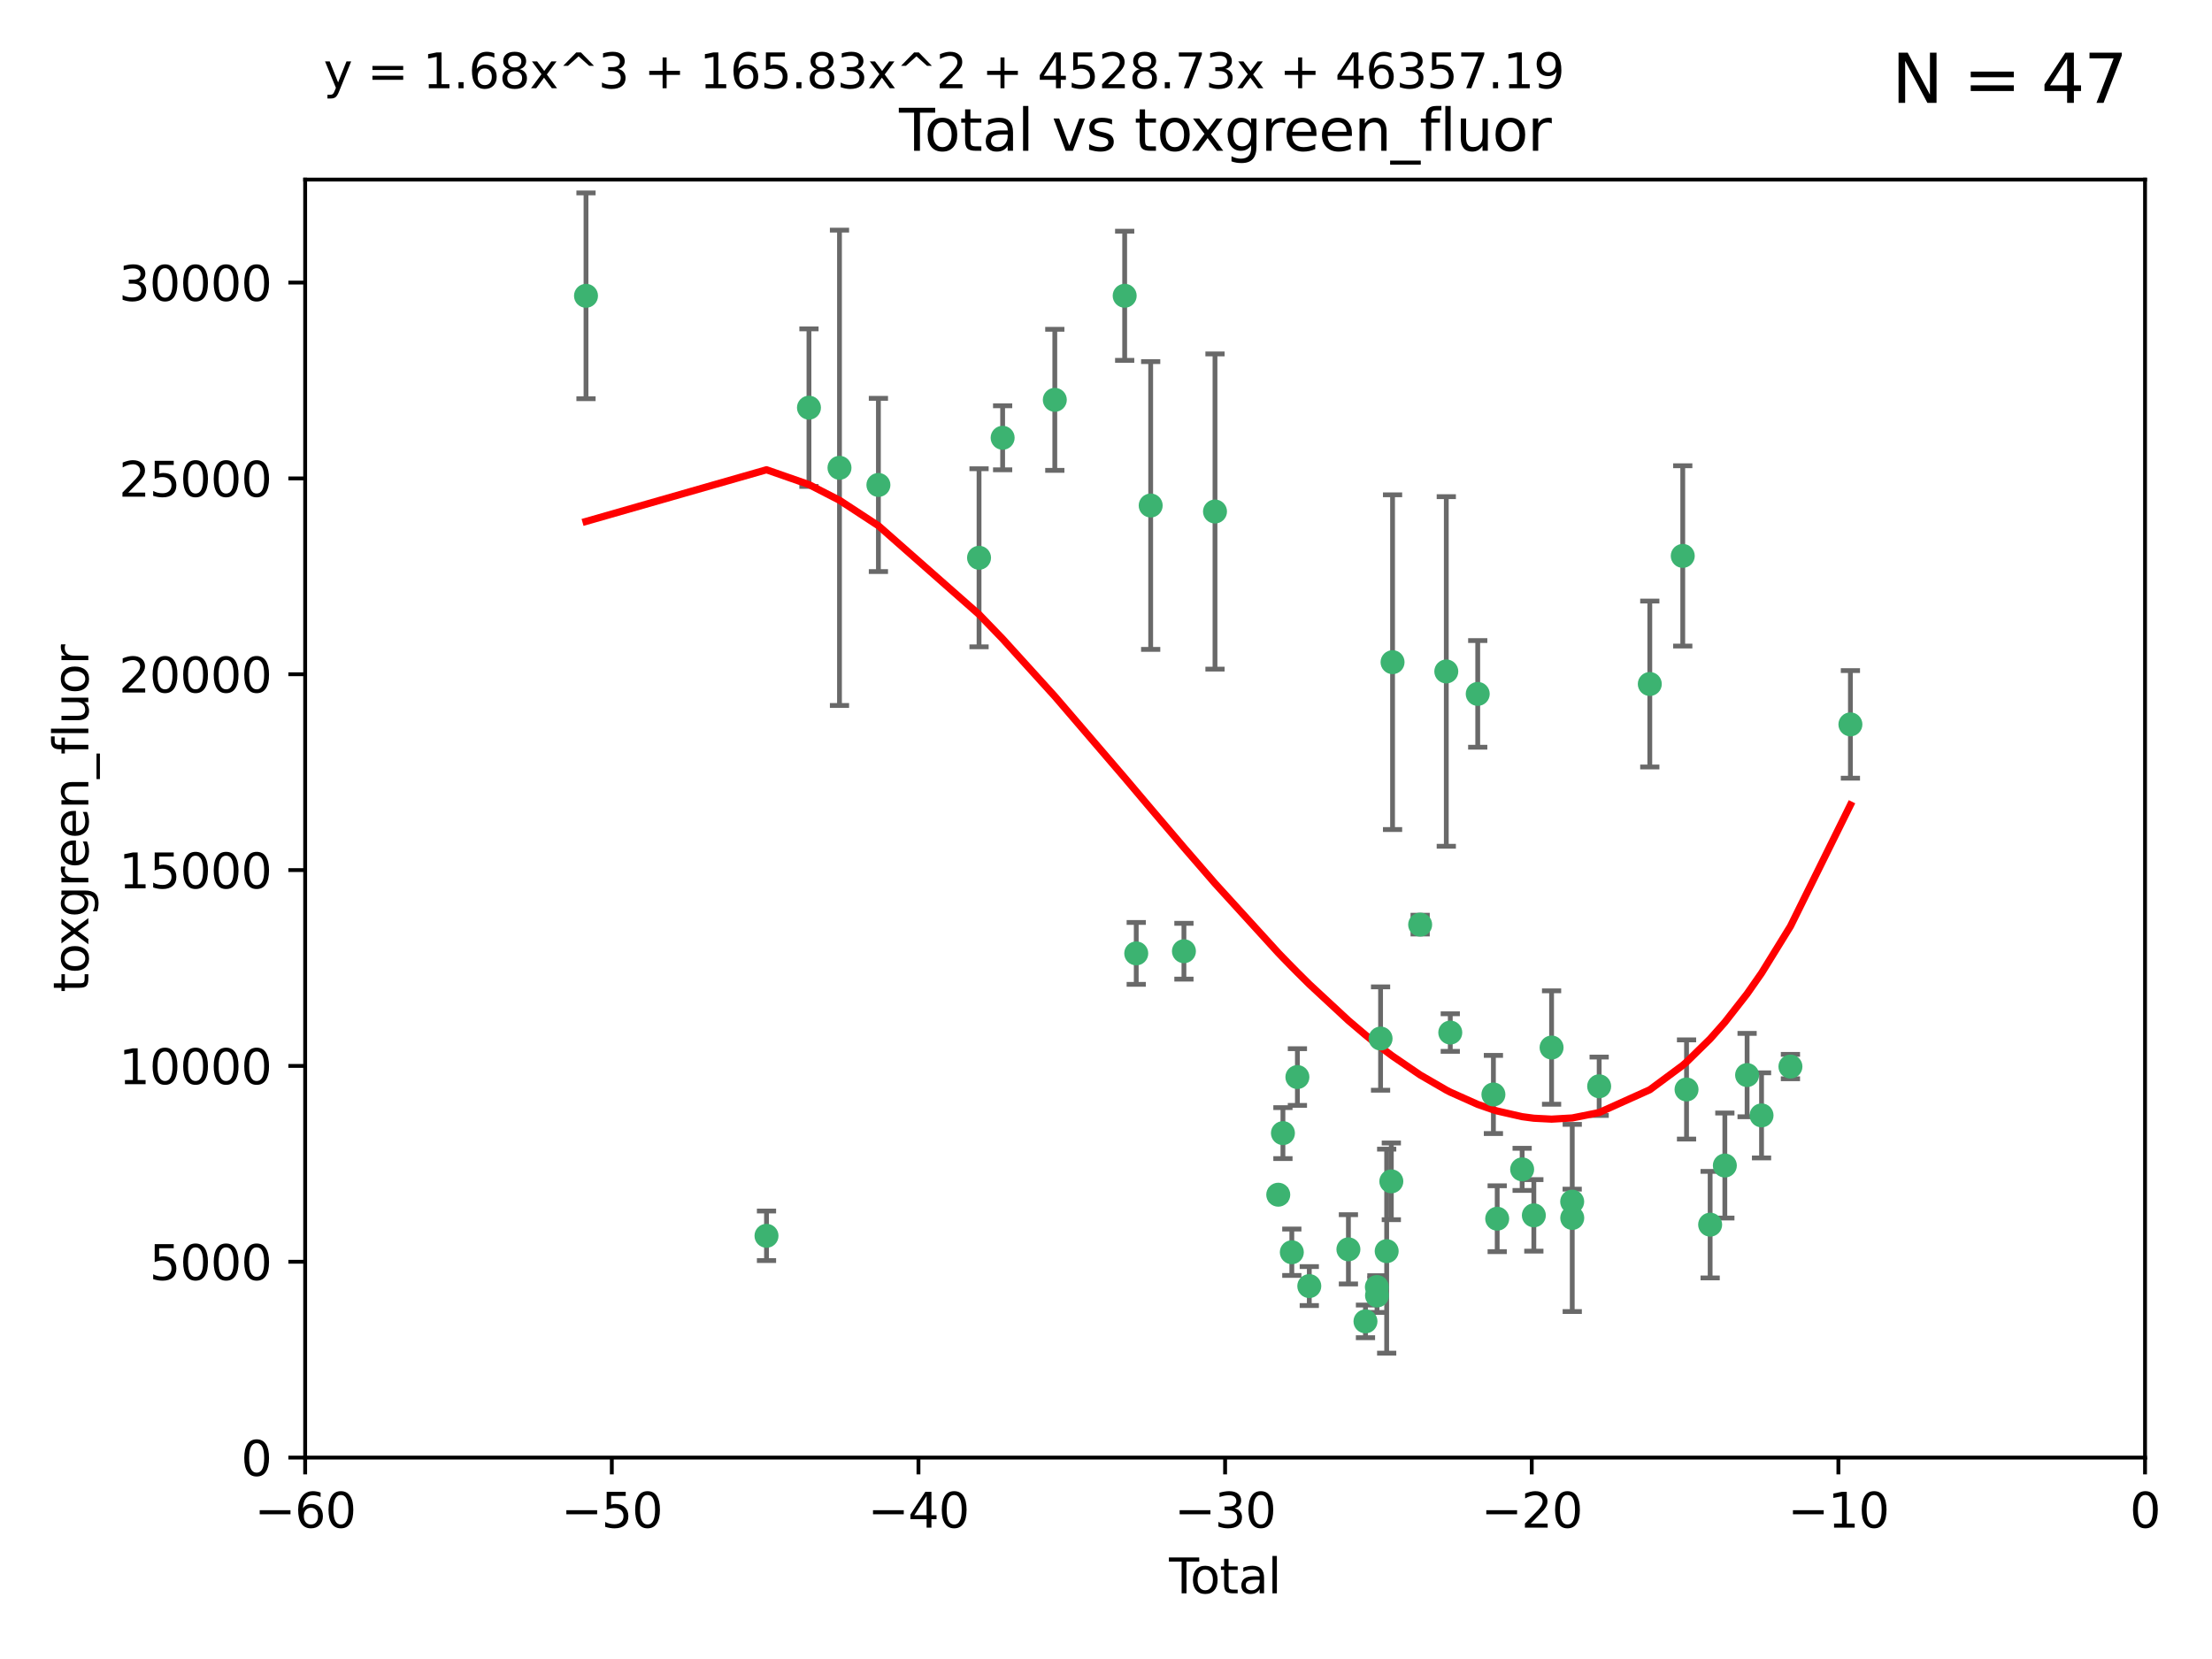 <?xml version="1.0" encoding="utf-8" standalone="no"?>
<!DOCTYPE svg PUBLIC "-//W3C//DTD SVG 1.1//EN"
  "http://www.w3.org/Graphics/SVG/1.1/DTD/svg11.dtd">
<svg xmlns:xlink="http://www.w3.org/1999/xlink" width="460.8pt" height="345.6pt" viewBox="0 0 460.8 345.6" xmlns="http://www.w3.org/2000/svg" version="1.1">
 <defs>
  <style type="text/css">*{stroke-linejoin: round; stroke-linecap: butt}</style>
 </defs>
 <g id="figure_1">
  <g id="patch_1">
   <path d="M 0 345.6 
L 460.8 345.6 
L 460.8 0 
L 0 0 
z
" style="fill: #ffffff"/>
  </g>
  <g id="axes_1">
   <g id="patch_2">
    <path d="M 63.571 303.64 
L 446.85 303.64 
L 446.85 37.411 
L 63.571 37.411 
z
" style="fill: #ffffff"/>
   </g>
   <g id="PathCollection_1">
    <defs>
     <path id="me0604924d1" d="M 0 1.118 
C 0.297 1.118 0.581 1 0.791 0.791 
C 1 0.581 1.118 0.297 1.118 0 
C 1.118 -0.297 1 -0.581 0.791 -0.791 
C 0.581 -1 0.297 -1.118 0 -1.118 
C -0.297 -1.118 -0.581 -1 -0.791 -0.791 
C -1 -0.581 -1.118 -0.297 -1.118 0 
C -1.118 0.297 -1 0.581 -0.791 0.791 
C -0.581 1 -0.297 1.118 0 1.118 
z
" style="stroke: #3cb371"/>
    </defs>
    <g clip-path="url(#p98d75cfba7)">
     <use xlink:href="#me0604924d1" x="122.075" y="61.623" style="fill: #3cb371; stroke: #3cb371"/>
     <use xlink:href="#me0604924d1" x="159.676" y="257.44" style="fill: #3cb371; stroke: #3cb371"/>
     <use xlink:href="#me0604924d1" x="168.522" y="84.925" style="fill: #3cb371; stroke: #3cb371"/>
     <use xlink:href="#me0604924d1" x="174.881" y="97.451" style="fill: #3cb371; stroke: #3cb371"/>
     <use xlink:href="#me0604924d1" x="182.989" y="101.022" style="fill: #3cb371; stroke: #3cb371"/>
     <use xlink:href="#me0604924d1" x="203.952" y="116.196" style="fill: #3cb371; stroke: #3cb371"/>
     <use xlink:href="#me0604924d1" x="208.867" y="91.198" style="fill: #3cb371; stroke: #3cb371"/>
     <use xlink:href="#me0604924d1" x="219.736" y="83.293" style="fill: #3cb371; stroke: #3cb371"/>
     <use xlink:href="#me0604924d1" x="234.291" y="61.614" style="fill: #3cb371; stroke: #3cb371"/>
     <use xlink:href="#me0604924d1" x="236.699" y="198.611" style="fill: #3cb371; stroke: #3cb371"/>
     <use xlink:href="#me0604924d1" x="239.709" y="105.307" style="fill: #3cb371; stroke: #3cb371"/>
     <use xlink:href="#me0604924d1" x="246.634" y="198.156" style="fill: #3cb371; stroke: #3cb371"/>
     <use xlink:href="#me0604924d1" x="253.106" y="106.557" style="fill: #3cb371; stroke: #3cb371"/>
     <use xlink:href="#me0604924d1" x="266.284" y="248.881" style="fill: #3cb371; stroke: #3cb371"/>
     <use xlink:href="#me0604924d1" x="267.259" y="236.048" style="fill: #3cb371; stroke: #3cb371"/>
     <use xlink:href="#me0604924d1" x="269.11" y="260.866" style="fill: #3cb371; stroke: #3cb371"/>
     <use xlink:href="#me0604924d1" x="270.272" y="224.369" style="fill: #3cb371; stroke: #3cb371"/>
     <use xlink:href="#me0604924d1" x="272.749" y="267.914" style="fill: #3cb371; stroke: #3cb371"/>
     <use xlink:href="#me0604924d1" x="280.898" y="260.26" style="fill: #3cb371; stroke: #3cb371"/>
     <use xlink:href="#me0604924d1" x="284.454" y="275.268" style="fill: #3cb371; stroke: #3cb371"/>
     <use xlink:href="#me0604924d1" x="286.83" y="268.108" style="fill: #3cb371; stroke: #3cb371"/>
     <use xlink:href="#me0604924d1" x="286.857" y="269.875" style="fill: #3cb371; stroke: #3cb371"/>
     <use xlink:href="#me0604924d1" x="287.598" y="216.348" style="fill: #3cb371; stroke: #3cb371"/>
     <use xlink:href="#me0604924d1" x="288.87" y="260.64" style="fill: #3cb371; stroke: #3cb371"/>
     <use xlink:href="#me0604924d1" x="289.839" y="246.096" style="fill: #3cb371; stroke: #3cb371"/>
     <use xlink:href="#me0604924d1" x="290.095" y="137.942" style="fill: #3cb371; stroke: #3cb371"/>
     <use xlink:href="#me0604924d1" x="295.844" y="192.617" style="fill: #3cb371; stroke: #3cb371"/>
     <use xlink:href="#me0604924d1" x="301.29" y="139.875" style="fill: #3cb371; stroke: #3cb371"/>
     <use xlink:href="#me0604924d1" x="302.119" y="215.101" style="fill: #3cb371; stroke: #3cb371"/>
     <use xlink:href="#me0604924d1" x="307.838" y="144.554" style="fill: #3cb371; stroke: #3cb371"/>
     <use xlink:href="#me0604924d1" x="311.105" y="227.999" style="fill: #3cb371; stroke: #3cb371"/>
     <use xlink:href="#me0604924d1" x="311.894" y="253.881" style="fill: #3cb371; stroke: #3cb371"/>
     <use xlink:href="#me0604924d1" x="317.09" y="243.6" style="fill: #3cb371; stroke: #3cb371"/>
     <use xlink:href="#me0604924d1" x="319.527" y="253.182" style="fill: #3cb371; stroke: #3cb371"/>
     <use xlink:href="#me0604924d1" x="323.223" y="218.219" style="fill: #3cb371; stroke: #3cb371"/>
     <use xlink:href="#me0604924d1" x="327.515" y="250.326" style="fill: #3cb371; stroke: #3cb371"/>
     <use xlink:href="#me0604924d1" x="327.528" y="253.723" style="fill: #3cb371; stroke: #3cb371"/>
     <use xlink:href="#me0604924d1" x="333.135" y="226.291" style="fill: #3cb371; stroke: #3cb371"/>
     <use xlink:href="#me0604924d1" x="343.683" y="142.491" style="fill: #3cb371; stroke: #3cb371"/>
     <use xlink:href="#me0604924d1" x="350.548" y="115.804" style="fill: #3cb371; stroke: #3cb371"/>
     <use xlink:href="#me0604924d1" x="351.336" y="226.956" style="fill: #3cb371; stroke: #3cb371"/>
     <use xlink:href="#me0604924d1" x="356.254" y="255.117" style="fill: #3cb371; stroke: #3cb371"/>
     <use xlink:href="#me0604924d1" x="359.317" y="242.802" style="fill: #3cb371; stroke: #3cb371"/>
     <use xlink:href="#me0604924d1" x="363.952" y="223.957" style="fill: #3cb371; stroke: #3cb371"/>
     <use xlink:href="#me0604924d1" x="366.961" y="232.356" style="fill: #3cb371; stroke: #3cb371"/>
     <use xlink:href="#me0604924d1" x="372.98" y="222.186" style="fill: #3cb371; stroke: #3cb371"/>
     <use xlink:href="#me0604924d1" x="385.474" y="150.901" style="fill: #3cb371; stroke: #3cb371"/>
    </g>
   </g>
   <g id="matplotlib.axis_1">
    <g id="xtick_1">
     <g id="line2d_1">
      <defs>
       <path id="ma59263b5e4" d="M 0 0 
L 0 3.5 
" style="stroke: #000000; stroke-width: 0.8"/>
      </defs>
      <g>
       <use xlink:href="#ma59263b5e4" x="63.571" y="303.64" style="stroke: #000000; stroke-width: 0.8"/>
      </g>
     </g>
     <g id="text_1">
      <!-- −60 -->
      <g transform="translate(53.019 318.238)scale(0.1 -0.1)">
       <defs>
        <path id="DejaVuSans-2212" d="M 678 2272 
L 4684 2272 
L 4684 1741 
L 678 1741 
L 678 2272 
z
" transform="scale(0.016)"/>
        <path id="DejaVuSans-36" d="M 2113 2584 
Q 1688 2584 1439 2293 
Q 1191 2003 1191 1497 
Q 1191 994 1439 701 
Q 1688 409 2113 409 
Q 2538 409 2786 701 
Q 3034 994 3034 1497 
Q 3034 2003 2786 2293 
Q 2538 2584 2113 2584 
z
M 3366 4563 
L 3366 3988 
Q 3128 4100 2886 4159 
Q 2644 4219 2406 4219 
Q 1781 4219 1451 3797 
Q 1122 3375 1075 2522 
Q 1259 2794 1537 2939 
Q 1816 3084 2150 3084 
Q 2853 3084 3261 2657 
Q 3669 2231 3669 1497 
Q 3669 778 3244 343 
Q 2819 -91 2113 -91 
Q 1303 -91 875 529 
Q 447 1150 447 2328 
Q 447 3434 972 4092 
Q 1497 4750 2381 4750 
Q 2619 4750 2861 4703 
Q 3103 4656 3366 4563 
z
" transform="scale(0.016)"/>
        <path id="DejaVuSans-30" d="M 2034 4250 
Q 1547 4250 1301 3770 
Q 1056 3291 1056 2328 
Q 1056 1369 1301 889 
Q 1547 409 2034 409 
Q 2525 409 2770 889 
Q 3016 1369 3016 2328 
Q 3016 3291 2770 3770 
Q 2525 4250 2034 4250 
z
M 2034 4750 
Q 2819 4750 3233 4129 
Q 3647 3509 3647 2328 
Q 3647 1150 3233 529 
Q 2819 -91 2034 -91 
Q 1250 -91 836 529 
Q 422 1150 422 2328 
Q 422 3509 836 4129 
Q 1250 4750 2034 4750 
z
" transform="scale(0.016)"/>
       </defs>
       <use xlink:href="#DejaVuSans-2212"/>
       <use xlink:href="#DejaVuSans-36" x="83.789"/>
       <use xlink:href="#DejaVuSans-30" x="147.412"/>
      </g>
     </g>
    </g>
    <g id="xtick_2">
     <g id="line2d_2">
      <g>
       <use xlink:href="#ma59263b5e4" x="127.451" y="303.64" style="stroke: #000000; stroke-width: 0.8"/>
      </g>
     </g>
     <g id="text_2">
      <!-- −50 -->
      <g transform="translate(116.899 318.238)scale(0.1 -0.1)">
       <defs>
        <path id="DejaVuSans-35" d="M 691 4666 
L 3169 4666 
L 3169 4134 
L 1269 4134 
L 1269 2991 
Q 1406 3038 1543 3061 
Q 1681 3084 1819 3084 
Q 2600 3084 3056 2656 
Q 3513 2228 3513 1497 
Q 3513 744 3044 326 
Q 2575 -91 1722 -91 
Q 1428 -91 1123 -41 
Q 819 9 494 109 
L 494 744 
Q 775 591 1075 516 
Q 1375 441 1709 441 
Q 2250 441 2565 725 
Q 2881 1009 2881 1497 
Q 2881 1984 2565 2268 
Q 2250 2553 1709 2553 
Q 1456 2553 1204 2497 
Q 953 2441 691 2322 
L 691 4666 
z
" transform="scale(0.016)"/>
       </defs>
       <use xlink:href="#DejaVuSans-2212"/>
       <use xlink:href="#DejaVuSans-35" x="83.789"/>
       <use xlink:href="#DejaVuSans-30" x="147.412"/>
      </g>
     </g>
    </g>
    <g id="xtick_3">
     <g id="line2d_3">
      <g>
       <use xlink:href="#ma59263b5e4" x="191.331" y="303.64" style="stroke: #000000; stroke-width: 0.8"/>
      </g>
     </g>
     <g id="text_3">
      <!-- −40 -->
      <g transform="translate(180.778 318.238)scale(0.1 -0.1)">
       <defs>
        <path id="DejaVuSans-34" d="M 2419 4116 
L 825 1625 
L 2419 1625 
L 2419 4116 
z
M 2253 4666 
L 3047 4666 
L 3047 1625 
L 3713 1625 
L 3713 1100 
L 3047 1100 
L 3047 0 
L 2419 0 
L 2419 1100 
L 313 1100 
L 313 1709 
L 2253 4666 
z
" transform="scale(0.016)"/>
       </defs>
       <use xlink:href="#DejaVuSans-2212"/>
       <use xlink:href="#DejaVuSans-34" x="83.789"/>
       <use xlink:href="#DejaVuSans-30" x="147.412"/>
      </g>
     </g>
    </g>
    <g id="xtick_4">
     <g id="line2d_4">
      <g>
       <use xlink:href="#ma59263b5e4" x="255.211" y="303.64" style="stroke: #000000; stroke-width: 0.8"/>
      </g>
     </g>
     <g id="text_4">
      <!-- −30 -->
      <g transform="translate(244.658 318.238)scale(0.1 -0.1)">
       <defs>
        <path id="DejaVuSans-33" d="M 2597 2516 
Q 3050 2419 3304 2112 
Q 3559 1806 3559 1356 
Q 3559 666 3084 287 
Q 2609 -91 1734 -91 
Q 1441 -91 1130 -33 
Q 819 25 488 141 
L 488 750 
Q 750 597 1062 519 
Q 1375 441 1716 441 
Q 2309 441 2620 675 
Q 2931 909 2931 1356 
Q 2931 1769 2642 2001 
Q 2353 2234 1838 2234 
L 1294 2234 
L 1294 2753 
L 1863 2753 
Q 2328 2753 2575 2939 
Q 2822 3125 2822 3475 
Q 2822 3834 2567 4026 
Q 2313 4219 1838 4219 
Q 1578 4219 1281 4162 
Q 984 4106 628 3988 
L 628 4550 
Q 988 4650 1302 4700 
Q 1616 4750 1894 4750 
Q 2613 4750 3031 4423 
Q 3450 4097 3450 3541 
Q 3450 3153 3228 2886 
Q 3006 2619 2597 2516 
z
" transform="scale(0.016)"/>
       </defs>
       <use xlink:href="#DejaVuSans-2212"/>
       <use xlink:href="#DejaVuSans-33" x="83.789"/>
       <use xlink:href="#DejaVuSans-30" x="147.412"/>
      </g>
     </g>
    </g>
    <g id="xtick_5">
     <g id="line2d_5">
      <g>
       <use xlink:href="#ma59263b5e4" x="319.09" y="303.64" style="stroke: #000000; stroke-width: 0.8"/>
      </g>
     </g>
     <g id="text_5">
      <!-- −20 -->
      <g transform="translate(308.538 318.238)scale(0.1 -0.1)">
       <defs>
        <path id="DejaVuSans-32" d="M 1228 531 
L 3431 531 
L 3431 0 
L 469 0 
L 469 531 
Q 828 903 1448 1529 
Q 2069 2156 2228 2338 
Q 2531 2678 2651 2914 
Q 2772 3150 2772 3378 
Q 2772 3750 2511 3984 
Q 2250 4219 1831 4219 
Q 1534 4219 1204 4116 
Q 875 4013 500 3803 
L 500 4441 
Q 881 4594 1212 4672 
Q 1544 4750 1819 4750 
Q 2544 4750 2975 4387 
Q 3406 4025 3406 3419 
Q 3406 3131 3298 2873 
Q 3191 2616 2906 2266 
Q 2828 2175 2409 1742 
Q 1991 1309 1228 531 
z
" transform="scale(0.016)"/>
       </defs>
       <use xlink:href="#DejaVuSans-2212"/>
       <use xlink:href="#DejaVuSans-32" x="83.789"/>
       <use xlink:href="#DejaVuSans-30" x="147.412"/>
      </g>
     </g>
    </g>
    <g id="xtick_6">
     <g id="line2d_6">
      <g>
       <use xlink:href="#ma59263b5e4" x="382.97" y="303.64" style="stroke: #000000; stroke-width: 0.8"/>
      </g>
     </g>
     <g id="text_6">
      <!-- −10 -->
      <g transform="translate(372.418 318.238)scale(0.1 -0.1)">
       <defs>
        <path id="DejaVuSans-31" d="M 794 531 
L 1825 531 
L 1825 4091 
L 703 3866 
L 703 4441 
L 1819 4666 
L 2450 4666 
L 2450 531 
L 3481 531 
L 3481 0 
L 794 0 
L 794 531 
z
" transform="scale(0.016)"/>
       </defs>
       <use xlink:href="#DejaVuSans-2212"/>
       <use xlink:href="#DejaVuSans-31" x="83.789"/>
       <use xlink:href="#DejaVuSans-30" x="147.412"/>
      </g>
     </g>
    </g>
    <g id="xtick_7">
     <g id="line2d_7">
      <g>
       <use xlink:href="#ma59263b5e4" x="446.85" y="303.64" style="stroke: #000000; stroke-width: 0.8"/>
      </g>
     </g>
     <g id="text_7">
      <!-- 0 -->
      <g transform="translate(443.669 318.238)scale(0.1 -0.1)">
       <use xlink:href="#DejaVuSans-30"/>
      </g>
     </g>
    </g>
    <g id="text_8">
     <!-- Total -->
     <g transform="translate(243.534 331.917)scale(0.1 -0.1)">
      <defs>
       <path id="DejaVuSans-54" d="M -19 4666 
L 3928 4666 
L 3928 4134 
L 2272 4134 
L 2272 0 
L 1638 0 
L 1638 4134 
L -19 4134 
L -19 4666 
z
" transform="scale(0.016)"/>
       <path id="DejaVuSans-6f" d="M 1959 3097 
Q 1497 3097 1228 2736 
Q 959 2375 959 1747 
Q 959 1119 1226 758 
Q 1494 397 1959 397 
Q 2419 397 2687 759 
Q 2956 1122 2956 1747 
Q 2956 2369 2687 2733 
Q 2419 3097 1959 3097 
z
M 1959 3584 
Q 2709 3584 3137 3096 
Q 3566 2609 3566 1747 
Q 3566 888 3137 398 
Q 2709 -91 1959 -91 
Q 1206 -91 779 398 
Q 353 888 353 1747 
Q 353 2609 779 3096 
Q 1206 3584 1959 3584 
z
" transform="scale(0.016)"/>
       <path id="DejaVuSans-74" d="M 1172 4494 
L 1172 3500 
L 2356 3500 
L 2356 3053 
L 1172 3053 
L 1172 1153 
Q 1172 725 1289 603 
Q 1406 481 1766 481 
L 2356 481 
L 2356 0 
L 1766 0 
Q 1100 0 847 248 
Q 594 497 594 1153 
L 594 3053 
L 172 3053 
L 172 3500 
L 594 3500 
L 594 4494 
L 1172 4494 
z
" transform="scale(0.016)"/>
       <path id="DejaVuSans-61" d="M 2194 1759 
Q 1497 1759 1228 1600 
Q 959 1441 959 1056 
Q 959 750 1161 570 
Q 1363 391 1709 391 
Q 2188 391 2477 730 
Q 2766 1069 2766 1631 
L 2766 1759 
L 2194 1759 
z
M 3341 1997 
L 3341 0 
L 2766 0 
L 2766 531 
Q 2569 213 2275 61 
Q 1981 -91 1556 -91 
Q 1019 -91 701 211 
Q 384 513 384 1019 
Q 384 1609 779 1909 
Q 1175 2209 1959 2209 
L 2766 2209 
L 2766 2266 
Q 2766 2663 2505 2880 
Q 2244 3097 1772 3097 
Q 1472 3097 1187 3025 
Q 903 2953 641 2809 
L 641 3341 
Q 956 3463 1253 3523 
Q 1550 3584 1831 3584 
Q 2591 3584 2966 3190 
Q 3341 2797 3341 1997 
z
" transform="scale(0.016)"/>
       <path id="DejaVuSans-6c" d="M 603 4863 
L 1178 4863 
L 1178 0 
L 603 0 
L 603 4863 
z
" transform="scale(0.016)"/>
      </defs>
      <use xlink:href="#DejaVuSans-54"/>
      <use xlink:href="#DejaVuSans-6f" x="44.084"/>
      <use xlink:href="#DejaVuSans-74" x="105.266"/>
      <use xlink:href="#DejaVuSans-61" x="144.475"/>
      <use xlink:href="#DejaVuSans-6c" x="205.754"/>
     </g>
    </g>
   </g>
   <g id="matplotlib.axis_2">
    <g id="ytick_1">
     <g id="line2d_8">
      <defs>
       <path id="m69417b196d" d="M 0 0 
L -3.5 0 
" style="stroke: #000000; stroke-width: 0.8"/>
      </defs>
      <g>
       <use xlink:href="#m69417b196d" x="63.571" y="303.64" style="stroke: #000000; stroke-width: 0.8"/>
      </g>
     </g>
     <g id="text_9">
      <!-- 0 -->
      <g transform="translate(50.209 307.439)scale(0.1 -0.1)">
       <use xlink:href="#DejaVuSans-30"/>
      </g>
     </g>
    </g>
    <g id="ytick_2">
     <g id="line2d_9">
      <g>
       <use xlink:href="#m69417b196d" x="63.571" y="262.845" style="stroke: #000000; stroke-width: 0.8"/>
      </g>
     </g>
     <g id="text_10">
      <!-- 5000 -->
      <g transform="translate(31.121 266.644)scale(0.1 -0.1)">
       <use xlink:href="#DejaVuSans-35"/>
       <use xlink:href="#DejaVuSans-30" x="63.623"/>
       <use xlink:href="#DejaVuSans-30" x="127.246"/>
       <use xlink:href="#DejaVuSans-30" x="190.869"/>
      </g>
     </g>
    </g>
    <g id="ytick_3">
     <g id="line2d_10">
      <g>
       <use xlink:href="#m69417b196d" x="63.571" y="222.05" style="stroke: #000000; stroke-width: 0.8"/>
      </g>
     </g>
     <g id="text_11">
      <!-- 10000 -->
      <g transform="translate(24.759 225.849)scale(0.1 -0.1)">
       <use xlink:href="#DejaVuSans-31"/>
       <use xlink:href="#DejaVuSans-30" x="63.623"/>
       <use xlink:href="#DejaVuSans-30" x="127.246"/>
       <use xlink:href="#DejaVuSans-30" x="190.869"/>
       <use xlink:href="#DejaVuSans-30" x="254.492"/>
      </g>
     </g>
    </g>
    <g id="ytick_4">
     <g id="line2d_11">
      <g>
       <use xlink:href="#m69417b196d" x="63.571" y="181.255" style="stroke: #000000; stroke-width: 0.8"/>
      </g>
     </g>
     <g id="text_12">
      <!-- 15000 -->
      <g transform="translate(24.759 185.054)scale(0.1 -0.1)">
       <use xlink:href="#DejaVuSans-31"/>
       <use xlink:href="#DejaVuSans-35" x="63.623"/>
       <use xlink:href="#DejaVuSans-30" x="127.246"/>
       <use xlink:href="#DejaVuSans-30" x="190.869"/>
       <use xlink:href="#DejaVuSans-30" x="254.492"/>
      </g>
     </g>
    </g>
    <g id="ytick_5">
     <g id="line2d_12">
      <g>
       <use xlink:href="#m69417b196d" x="63.571" y="140.459" style="stroke: #000000; stroke-width: 0.8"/>
      </g>
     </g>
     <g id="text_13">
      <!-- 20000 -->
      <g transform="translate(24.759 144.259)scale(0.1 -0.1)">
       <use xlink:href="#DejaVuSans-32"/>
       <use xlink:href="#DejaVuSans-30" x="63.623"/>
       <use xlink:href="#DejaVuSans-30" x="127.246"/>
       <use xlink:href="#DejaVuSans-30" x="190.869"/>
       <use xlink:href="#DejaVuSans-30" x="254.492"/>
      </g>
     </g>
    </g>
    <g id="ytick_6">
     <g id="line2d_13">
      <g>
       <use xlink:href="#m69417b196d" x="63.571" y="99.664" style="stroke: #000000; stroke-width: 0.8"/>
      </g>
     </g>
     <g id="text_14">
      <!-- 25000 -->
      <g transform="translate(24.759 103.464)scale(0.1 -0.1)">
       <use xlink:href="#DejaVuSans-32"/>
       <use xlink:href="#DejaVuSans-35" x="63.623"/>
       <use xlink:href="#DejaVuSans-30" x="127.246"/>
       <use xlink:href="#DejaVuSans-30" x="190.869"/>
       <use xlink:href="#DejaVuSans-30" x="254.492"/>
      </g>
     </g>
    </g>
    <g id="ytick_7">
     <g id="line2d_14">
      <g>
       <use xlink:href="#m69417b196d" x="63.571" y="58.869" style="stroke: #000000; stroke-width: 0.8"/>
      </g>
     </g>
     <g id="text_15">
      <!-- 30000 -->
      <g transform="translate(24.759 62.668)scale(0.1 -0.1)">
       <use xlink:href="#DejaVuSans-33"/>
       <use xlink:href="#DejaVuSans-30" x="63.623"/>
       <use xlink:href="#DejaVuSans-30" x="127.246"/>
       <use xlink:href="#DejaVuSans-30" x="190.869"/>
       <use xlink:href="#DejaVuSans-30" x="254.492"/>
      </g>
     </g>
    </g>
    <g id="text_16">
     <!-- toxgreen_fluor -->
     <g transform="translate(18.401 206.72)rotate(-90)scale(0.1 -0.1)">
      <defs>
       <path id="DejaVuSans-78" d="M 3513 3500 
L 2247 1797 
L 3578 0 
L 2900 0 
L 1881 1375 
L 863 0 
L 184 0 
L 1544 1831 
L 300 3500 
L 978 3500 
L 1906 2253 
L 2834 3500 
L 3513 3500 
z
" transform="scale(0.016)"/>
       <path id="DejaVuSans-67" d="M 2906 1791 
Q 2906 2416 2648 2759 
Q 2391 3103 1925 3103 
Q 1463 3103 1205 2759 
Q 947 2416 947 1791 
Q 947 1169 1205 825 
Q 1463 481 1925 481 
Q 2391 481 2648 825 
Q 2906 1169 2906 1791 
z
M 3481 434 
Q 3481 -459 3084 -895 
Q 2688 -1331 1869 -1331 
Q 1566 -1331 1297 -1286 
Q 1028 -1241 775 -1147 
L 775 -588 
Q 1028 -725 1275 -790 
Q 1522 -856 1778 -856 
Q 2344 -856 2625 -561 
Q 2906 -266 2906 331 
L 2906 616 
Q 2728 306 2450 153 
Q 2172 0 1784 0 
Q 1141 0 747 490 
Q 353 981 353 1791 
Q 353 2603 747 3093 
Q 1141 3584 1784 3584 
Q 2172 3584 2450 3431 
Q 2728 3278 2906 2969 
L 2906 3500 
L 3481 3500 
L 3481 434 
z
" transform="scale(0.016)"/>
       <path id="DejaVuSans-72" d="M 2631 2963 
Q 2534 3019 2420 3045 
Q 2306 3072 2169 3072 
Q 1681 3072 1420 2755 
Q 1159 2438 1159 1844 
L 1159 0 
L 581 0 
L 581 3500 
L 1159 3500 
L 1159 2956 
Q 1341 3275 1631 3429 
Q 1922 3584 2338 3584 
Q 2397 3584 2469 3576 
Q 2541 3569 2628 3553 
L 2631 2963 
z
" transform="scale(0.016)"/>
       <path id="DejaVuSans-65" d="M 3597 1894 
L 3597 1613 
L 953 1613 
Q 991 1019 1311 708 
Q 1631 397 2203 397 
Q 2534 397 2845 478 
Q 3156 559 3463 722 
L 3463 178 
Q 3153 47 2828 -22 
Q 2503 -91 2169 -91 
Q 1331 -91 842 396 
Q 353 884 353 1716 
Q 353 2575 817 3079 
Q 1281 3584 2069 3584 
Q 2775 3584 3186 3129 
Q 3597 2675 3597 1894 
z
M 3022 2063 
Q 3016 2534 2758 2815 
Q 2500 3097 2075 3097 
Q 1594 3097 1305 2825 
Q 1016 2553 972 2059 
L 3022 2063 
z
" transform="scale(0.016)"/>
       <path id="DejaVuSans-6e" d="M 3513 2113 
L 3513 0 
L 2938 0 
L 2938 2094 
Q 2938 2591 2744 2837 
Q 2550 3084 2163 3084 
Q 1697 3084 1428 2787 
Q 1159 2491 1159 1978 
L 1159 0 
L 581 0 
L 581 3500 
L 1159 3500 
L 1159 2956 
Q 1366 3272 1645 3428 
Q 1925 3584 2291 3584 
Q 2894 3584 3203 3211 
Q 3513 2838 3513 2113 
z
" transform="scale(0.016)"/>
       <path id="DejaVuSans-5f" d="M 3263 -1063 
L 3263 -1509 
L -63 -1509 
L -63 -1063 
L 3263 -1063 
z
" transform="scale(0.016)"/>
       <path id="DejaVuSans-66" d="M 2375 4863 
L 2375 4384 
L 1825 4384 
Q 1516 4384 1395 4259 
Q 1275 4134 1275 3809 
L 1275 3500 
L 2222 3500 
L 2222 3053 
L 1275 3053 
L 1275 0 
L 697 0 
L 697 3053 
L 147 3053 
L 147 3500 
L 697 3500 
L 697 3744 
Q 697 4328 969 4595 
Q 1241 4863 1831 4863 
L 2375 4863 
z
" transform="scale(0.016)"/>
       <path id="DejaVuSans-75" d="M 544 1381 
L 544 3500 
L 1119 3500 
L 1119 1403 
Q 1119 906 1312 657 
Q 1506 409 1894 409 
Q 2359 409 2629 706 
Q 2900 1003 2900 1516 
L 2900 3500 
L 3475 3500 
L 3475 0 
L 2900 0 
L 2900 538 
Q 2691 219 2414 64 
Q 2138 -91 1772 -91 
Q 1169 -91 856 284 
Q 544 659 544 1381 
z
M 1991 3584 
L 1991 3584 
z
" transform="scale(0.016)"/>
      </defs>
      <use xlink:href="#DejaVuSans-74"/>
      <use xlink:href="#DejaVuSans-6f" x="39.209"/>
      <use xlink:href="#DejaVuSans-78" x="97.266"/>
      <use xlink:href="#DejaVuSans-67" x="156.445"/>
      <use xlink:href="#DejaVuSans-72" x="219.922"/>
      <use xlink:href="#DejaVuSans-65" x="258.785"/>
      <use xlink:href="#DejaVuSans-65" x="320.309"/>
      <use xlink:href="#DejaVuSans-6e" x="381.832"/>
      <use xlink:href="#DejaVuSans-5f" x="445.211"/>
      <use xlink:href="#DejaVuSans-66" x="495.211"/>
      <use xlink:href="#DejaVuSans-6c" x="530.416"/>
      <use xlink:href="#DejaVuSans-75" x="558.199"/>
      <use xlink:href="#DejaVuSans-6f" x="621.578"/>
      <use xlink:href="#DejaVuSans-72" x="682.76"/>
     </g>
    </g>
   </g>
   <g id="LineCollection_1">
    <path d="M 122.075 83.058 
L 122.075 40.187 
" clip-path="url(#p98d75cfba7)" style="fill: none; stroke: #696969"/>
    <path d="M 159.676 262.6 
L 159.676 252.279 
" clip-path="url(#p98d75cfba7)" style="fill: none; stroke: #696969"/>
    <path d="M 168.522 101.336 
L 168.522 68.515 
" clip-path="url(#p98d75cfba7)" style="fill: none; stroke: #696969"/>
    <path d="M 174.881 146.963 
L 174.881 47.939 
" clip-path="url(#p98d75cfba7)" style="fill: none; stroke: #696969"/>
    <path d="M 182.989 119.066 
L 182.989 82.979 
" clip-path="url(#p98d75cfba7)" style="fill: none; stroke: #696969"/>
    <path d="M 203.952 134.745 
L 203.952 97.647 
" clip-path="url(#p98d75cfba7)" style="fill: none; stroke: #696969"/>
    <path d="M 208.867 97.868 
L 208.867 84.528 
" clip-path="url(#p98d75cfba7)" style="fill: none; stroke: #696969"/>
    <path d="M 219.736 97.986 
L 219.736 68.599 
" clip-path="url(#p98d75cfba7)" style="fill: none; stroke: #696969"/>
    <path d="M 234.291 75.067 
L 234.291 48.16 
" clip-path="url(#p98d75cfba7)" style="fill: none; stroke: #696969"/>
    <path d="M 236.699 205.055 
L 236.699 192.168 
" clip-path="url(#p98d75cfba7)" style="fill: none; stroke: #696969"/>
    <path d="M 239.709 135.28 
L 239.709 75.334 
" clip-path="url(#p98d75cfba7)" style="fill: none; stroke: #696969"/>
    <path d="M 246.634 203.967 
L 246.634 192.344 
" clip-path="url(#p98d75cfba7)" style="fill: none; stroke: #696969"/>
    <path d="M 253.106 139.387 
L 253.106 73.727 
" clip-path="url(#p98d75cfba7)" style="fill: none; stroke: #696969"/>
    <path d="M 266.284 249.896 
L 266.284 247.866 
" clip-path="url(#p98d75cfba7)" style="fill: none; stroke: #696969"/>
    <path d="M 267.259 241.356 
L 267.259 230.74 
" clip-path="url(#p98d75cfba7)" style="fill: none; stroke: #696969"/>
    <path d="M 269.11 265.698 
L 269.11 256.034 
" clip-path="url(#p98d75cfba7)" style="fill: none; stroke: #696969"/>
    <path d="M 270.272 230.273 
L 270.272 218.464 
" clip-path="url(#p98d75cfba7)" style="fill: none; stroke: #696969"/>
    <path d="M 272.749 271.971 
L 272.749 263.857 
" clip-path="url(#p98d75cfba7)" style="fill: none; stroke: #696969"/>
    <path d="M 280.898 267.474 
L 280.898 253.045 
" clip-path="url(#p98d75cfba7)" style="fill: none; stroke: #696969"/>
    <path d="M 284.454 278.667 
L 284.454 271.868 
" clip-path="url(#p98d75cfba7)" style="fill: none; stroke: #696969"/>
    <path d="M 286.83 270.462 
L 286.83 265.753 
" clip-path="url(#p98d75cfba7)" style="fill: none; stroke: #696969"/>
    <path d="M 286.857 273.409 
L 286.857 266.341 
" clip-path="url(#p98d75cfba7)" style="fill: none; stroke: #696969"/>
    <path d="M 287.598 227.113 
L 287.598 205.583 
" clip-path="url(#p98d75cfba7)" style="fill: none; stroke: #696969"/>
    <path d="M 288.87 281.889 
L 288.87 239.39 
" clip-path="url(#p98d75cfba7)" style="fill: none; stroke: #696969"/>
    <path d="M 289.839 254.089 
L 289.839 238.103 
" clip-path="url(#p98d75cfba7)" style="fill: none; stroke: #696969"/>
    <path d="M 290.095 172.804 
L 290.095 103.08 
" clip-path="url(#p98d75cfba7)" style="fill: none; stroke: #696969"/>
    <path d="M 295.844 194.574 
L 295.844 190.659 
" clip-path="url(#p98d75cfba7)" style="fill: none; stroke: #696969"/>
    <path d="M 301.29 176.287 
L 301.29 103.464 
" clip-path="url(#p98d75cfba7)" style="fill: none; stroke: #696969"/>
    <path d="M 302.119 219.013 
L 302.119 211.189 
" clip-path="url(#p98d75cfba7)" style="fill: none; stroke: #696969"/>
    <path d="M 307.838 155.662 
L 307.838 133.445 
" clip-path="url(#p98d75cfba7)" style="fill: none; stroke: #696969"/>
    <path d="M 311.105 236.14 
L 311.105 219.858 
" clip-path="url(#p98d75cfba7)" style="fill: none; stroke: #696969"/>
    <path d="M 311.894 260.74 
L 311.894 247.023 
" clip-path="url(#p98d75cfba7)" style="fill: none; stroke: #696969"/>
    <path d="M 317.09 247.989 
L 317.09 239.21 
" clip-path="url(#p98d75cfba7)" style="fill: none; stroke: #696969"/>
    <path d="M 319.527 260.631 
L 319.527 245.734 
" clip-path="url(#p98d75cfba7)" style="fill: none; stroke: #696969"/>
    <path d="M 323.223 230.03 
L 323.223 206.407 
" clip-path="url(#p98d75cfba7)" style="fill: none; stroke: #696969"/>
    <path d="M 327.515 252.928 
L 327.515 247.723 
" clip-path="url(#p98d75cfba7)" style="fill: none; stroke: #696969"/>
    <path d="M 327.528 273.219 
L 327.528 234.226 
" clip-path="url(#p98d75cfba7)" style="fill: none; stroke: #696969"/>
    <path d="M 333.135 232.375 
L 333.135 220.208 
" clip-path="url(#p98d75cfba7)" style="fill: none; stroke: #696969"/>
    <path d="M 343.683 159.773 
L 343.683 125.209 
" clip-path="url(#p98d75cfba7)" style="fill: none; stroke: #696969"/>
    <path d="M 350.548 134.583 
L 350.548 97.026 
" clip-path="url(#p98d75cfba7)" style="fill: none; stroke: #696969"/>
    <path d="M 351.336 237.288 
L 351.336 216.624 
" clip-path="url(#p98d75cfba7)" style="fill: none; stroke: #696969"/>
    <path d="M 356.254 266.211 
L 356.254 244.023 
" clip-path="url(#p98d75cfba7)" style="fill: none; stroke: #696969"/>
    <path d="M 359.317 253.739 
L 359.317 231.864 
" clip-path="url(#p98d75cfba7)" style="fill: none; stroke: #696969"/>
    <path d="M 363.952 232.641 
L 363.952 215.272 
" clip-path="url(#p98d75cfba7)" style="fill: none; stroke: #696969"/>
    <path d="M 366.961 241.221 
L 366.961 223.49 
" clip-path="url(#p98d75cfba7)" style="fill: none; stroke: #696969"/>
    <path d="M 372.98 224.733 
L 372.98 219.639 
" clip-path="url(#p98d75cfba7)" style="fill: none; stroke: #696969"/>
    <path d="M 385.474 162.109 
L 385.474 139.694 
" clip-path="url(#p98d75cfba7)" style="fill: none; stroke: #696969"/>
   </g>
   <g id="line2d_15">
    <defs>
     <path id="m6e276c9df9" d="M 2 0 
L -2 -0 
" style="stroke: #696969"/>
    </defs>
    <g clip-path="url(#p98d75cfba7)">
     <use xlink:href="#m6e276c9df9" x="122.075" y="83.058" style="fill: #696969; stroke: #696969"/>
     <use xlink:href="#m6e276c9df9" x="159.676" y="262.6" style="fill: #696969; stroke: #696969"/>
     <use xlink:href="#m6e276c9df9" x="168.522" y="101.336" style="fill: #696969; stroke: #696969"/>
     <use xlink:href="#m6e276c9df9" x="174.881" y="146.963" style="fill: #696969; stroke: #696969"/>
     <use xlink:href="#m6e276c9df9" x="182.989" y="119.066" style="fill: #696969; stroke: #696969"/>
     <use xlink:href="#m6e276c9df9" x="203.952" y="134.745" style="fill: #696969; stroke: #696969"/>
     <use xlink:href="#m6e276c9df9" x="208.867" y="97.868" style="fill: #696969; stroke: #696969"/>
     <use xlink:href="#m6e276c9df9" x="219.736" y="97.986" style="fill: #696969; stroke: #696969"/>
     <use xlink:href="#m6e276c9df9" x="234.291" y="75.067" style="fill: #696969; stroke: #696969"/>
     <use xlink:href="#m6e276c9df9" x="236.699" y="205.055" style="fill: #696969; stroke: #696969"/>
     <use xlink:href="#m6e276c9df9" x="239.709" y="135.28" style="fill: #696969; stroke: #696969"/>
     <use xlink:href="#m6e276c9df9" x="246.634" y="203.967" style="fill: #696969; stroke: #696969"/>
     <use xlink:href="#m6e276c9df9" x="253.106" y="139.387" style="fill: #696969; stroke: #696969"/>
     <use xlink:href="#m6e276c9df9" x="266.284" y="249.896" style="fill: #696969; stroke: #696969"/>
     <use xlink:href="#m6e276c9df9" x="267.259" y="241.356" style="fill: #696969; stroke: #696969"/>
     <use xlink:href="#m6e276c9df9" x="269.11" y="265.698" style="fill: #696969; stroke: #696969"/>
     <use xlink:href="#m6e276c9df9" x="270.272" y="230.273" style="fill: #696969; stroke: #696969"/>
     <use xlink:href="#m6e276c9df9" x="272.749" y="271.971" style="fill: #696969; stroke: #696969"/>
     <use xlink:href="#m6e276c9df9" x="280.898" y="267.474" style="fill: #696969; stroke: #696969"/>
     <use xlink:href="#m6e276c9df9" x="284.454" y="278.667" style="fill: #696969; stroke: #696969"/>
     <use xlink:href="#m6e276c9df9" x="286.83" y="270.462" style="fill: #696969; stroke: #696969"/>
     <use xlink:href="#m6e276c9df9" x="286.857" y="273.409" style="fill: #696969; stroke: #696969"/>
     <use xlink:href="#m6e276c9df9" x="287.598" y="227.113" style="fill: #696969; stroke: #696969"/>
     <use xlink:href="#m6e276c9df9" x="288.87" y="281.889" style="fill: #696969; stroke: #696969"/>
     <use xlink:href="#m6e276c9df9" x="289.839" y="254.089" style="fill: #696969; stroke: #696969"/>
     <use xlink:href="#m6e276c9df9" x="290.095" y="172.804" style="fill: #696969; stroke: #696969"/>
     <use xlink:href="#m6e276c9df9" x="295.844" y="194.574" style="fill: #696969; stroke: #696969"/>
     <use xlink:href="#m6e276c9df9" x="301.29" y="176.287" style="fill: #696969; stroke: #696969"/>
     <use xlink:href="#m6e276c9df9" x="302.119" y="219.013" style="fill: #696969; stroke: #696969"/>
     <use xlink:href="#m6e276c9df9" x="307.838" y="155.662" style="fill: #696969; stroke: #696969"/>
     <use xlink:href="#m6e276c9df9" x="311.105" y="236.14" style="fill: #696969; stroke: #696969"/>
     <use xlink:href="#m6e276c9df9" x="311.894" y="260.74" style="fill: #696969; stroke: #696969"/>
     <use xlink:href="#m6e276c9df9" x="317.09" y="247.989" style="fill: #696969; stroke: #696969"/>
     <use xlink:href="#m6e276c9df9" x="319.527" y="260.631" style="fill: #696969; stroke: #696969"/>
     <use xlink:href="#m6e276c9df9" x="323.223" y="230.03" style="fill: #696969; stroke: #696969"/>
     <use xlink:href="#m6e276c9df9" x="327.515" y="252.928" style="fill: #696969; stroke: #696969"/>
     <use xlink:href="#m6e276c9df9" x="327.528" y="273.219" style="fill: #696969; stroke: #696969"/>
     <use xlink:href="#m6e276c9df9" x="333.135" y="232.375" style="fill: #696969; stroke: #696969"/>
     <use xlink:href="#m6e276c9df9" x="343.683" y="159.773" style="fill: #696969; stroke: #696969"/>
     <use xlink:href="#m6e276c9df9" x="350.548" y="134.583" style="fill: #696969; stroke: #696969"/>
     <use xlink:href="#m6e276c9df9" x="351.336" y="237.288" style="fill: #696969; stroke: #696969"/>
     <use xlink:href="#m6e276c9df9" x="356.254" y="266.211" style="fill: #696969; stroke: #696969"/>
     <use xlink:href="#m6e276c9df9" x="359.317" y="253.739" style="fill: #696969; stroke: #696969"/>
     <use xlink:href="#m6e276c9df9" x="363.952" y="232.641" style="fill: #696969; stroke: #696969"/>
     <use xlink:href="#m6e276c9df9" x="366.961" y="241.221" style="fill: #696969; stroke: #696969"/>
     <use xlink:href="#m6e276c9df9" x="372.98" y="224.733" style="fill: #696969; stroke: #696969"/>
     <use xlink:href="#m6e276c9df9" x="385.474" y="162.109" style="fill: #696969; stroke: #696969"/>
    </g>
   </g>
   <g id="line2d_16">
    <g clip-path="url(#p98d75cfba7)">
     <use xlink:href="#m6e276c9df9" x="122.075" y="40.187" style="fill: #696969; stroke: #696969"/>
     <use xlink:href="#m6e276c9df9" x="159.676" y="252.279" style="fill: #696969; stroke: #696969"/>
     <use xlink:href="#m6e276c9df9" x="168.522" y="68.515" style="fill: #696969; stroke: #696969"/>
     <use xlink:href="#m6e276c9df9" x="174.881" y="47.939" style="fill: #696969; stroke: #696969"/>
     <use xlink:href="#m6e276c9df9" x="182.989" y="82.979" style="fill: #696969; stroke: #696969"/>
     <use xlink:href="#m6e276c9df9" x="203.952" y="97.647" style="fill: #696969; stroke: #696969"/>
     <use xlink:href="#m6e276c9df9" x="208.867" y="84.528" style="fill: #696969; stroke: #696969"/>
     <use xlink:href="#m6e276c9df9" x="219.736" y="68.599" style="fill: #696969; stroke: #696969"/>
     <use xlink:href="#m6e276c9df9" x="234.291" y="48.16" style="fill: #696969; stroke: #696969"/>
     <use xlink:href="#m6e276c9df9" x="236.699" y="192.168" style="fill: #696969; stroke: #696969"/>
     <use xlink:href="#m6e276c9df9" x="239.709" y="75.334" style="fill: #696969; stroke: #696969"/>
     <use xlink:href="#m6e276c9df9" x="246.634" y="192.344" style="fill: #696969; stroke: #696969"/>
     <use xlink:href="#m6e276c9df9" x="253.106" y="73.727" style="fill: #696969; stroke: #696969"/>
     <use xlink:href="#m6e276c9df9" x="266.284" y="247.866" style="fill: #696969; stroke: #696969"/>
     <use xlink:href="#m6e276c9df9" x="267.259" y="230.74" style="fill: #696969; stroke: #696969"/>
     <use xlink:href="#m6e276c9df9" x="269.11" y="256.034" style="fill: #696969; stroke: #696969"/>
     <use xlink:href="#m6e276c9df9" x="270.272" y="218.464" style="fill: #696969; stroke: #696969"/>
     <use xlink:href="#m6e276c9df9" x="272.749" y="263.857" style="fill: #696969; stroke: #696969"/>
     <use xlink:href="#m6e276c9df9" x="280.898" y="253.045" style="fill: #696969; stroke: #696969"/>
     <use xlink:href="#m6e276c9df9" x="284.454" y="271.868" style="fill: #696969; stroke: #696969"/>
     <use xlink:href="#m6e276c9df9" x="286.83" y="265.753" style="fill: #696969; stroke: #696969"/>
     <use xlink:href="#m6e276c9df9" x="286.857" y="266.341" style="fill: #696969; stroke: #696969"/>
     <use xlink:href="#m6e276c9df9" x="287.598" y="205.583" style="fill: #696969; stroke: #696969"/>
     <use xlink:href="#m6e276c9df9" x="288.87" y="239.39" style="fill: #696969; stroke: #696969"/>
     <use xlink:href="#m6e276c9df9" x="289.839" y="238.103" style="fill: #696969; stroke: #696969"/>
     <use xlink:href="#m6e276c9df9" x="290.095" y="103.08" style="fill: #696969; stroke: #696969"/>
     <use xlink:href="#m6e276c9df9" x="295.844" y="190.659" style="fill: #696969; stroke: #696969"/>
     <use xlink:href="#m6e276c9df9" x="301.29" y="103.464" style="fill: #696969; stroke: #696969"/>
     <use xlink:href="#m6e276c9df9" x="302.119" y="211.189" style="fill: #696969; stroke: #696969"/>
     <use xlink:href="#m6e276c9df9" x="307.838" y="133.445" style="fill: #696969; stroke: #696969"/>
     <use xlink:href="#m6e276c9df9" x="311.105" y="219.858" style="fill: #696969; stroke: #696969"/>
     <use xlink:href="#m6e276c9df9" x="311.894" y="247.023" style="fill: #696969; stroke: #696969"/>
     <use xlink:href="#m6e276c9df9" x="317.09" y="239.21" style="fill: #696969; stroke: #696969"/>
     <use xlink:href="#m6e276c9df9" x="319.527" y="245.734" style="fill: #696969; stroke: #696969"/>
     <use xlink:href="#m6e276c9df9" x="323.223" y="206.407" style="fill: #696969; stroke: #696969"/>
     <use xlink:href="#m6e276c9df9" x="327.515" y="247.723" style="fill: #696969; stroke: #696969"/>
     <use xlink:href="#m6e276c9df9" x="327.528" y="234.226" style="fill: #696969; stroke: #696969"/>
     <use xlink:href="#m6e276c9df9" x="333.135" y="220.208" style="fill: #696969; stroke: #696969"/>
     <use xlink:href="#m6e276c9df9" x="343.683" y="125.209" style="fill: #696969; stroke: #696969"/>
     <use xlink:href="#m6e276c9df9" x="350.548" y="97.026" style="fill: #696969; stroke: #696969"/>
     <use xlink:href="#m6e276c9df9" x="351.336" y="216.624" style="fill: #696969; stroke: #696969"/>
     <use xlink:href="#m6e276c9df9" x="356.254" y="244.023" style="fill: #696969; stroke: #696969"/>
     <use xlink:href="#m6e276c9df9" x="359.317" y="231.864" style="fill: #696969; stroke: #696969"/>
     <use xlink:href="#m6e276c9df9" x="363.952" y="215.272" style="fill: #696969; stroke: #696969"/>
     <use xlink:href="#m6e276c9df9" x="366.961" y="223.49" style="fill: #696969; stroke: #696969"/>
     <use xlink:href="#m6e276c9df9" x="372.98" y="219.639" style="fill: #696969; stroke: #696969"/>
     <use xlink:href="#m6e276c9df9" x="385.474" y="139.694" style="fill: #696969; stroke: #696969"/>
    </g>
   </g>
   <g id="line2d_17">
    <path d="M 122.075 108.625 
L 159.676 97.86 
L 168.522 100.945 
L 174.881 104.216 
L 182.989 109.521 
L 203.952 127.994 
L 208.867 133.091 
L 219.736 145.062 
L 234.291 162.014 
L 236.699 164.86 
L 239.709 168.418 
L 246.634 176.557 
L 253.106 184.029 
L 266.284 198.484 
L 267.259 199.499 
L 269.11 201.398 
L 270.272 202.573 
L 272.749 205.029 
L 280.898 212.591 
L 284.454 215.61 
L 286.83 217.524 
L 286.857 217.545 
L 287.598 218.123 
L 288.87 219.094 
L 289.839 219.817 
L 290.095 220.005 
L 295.844 223.931 
L 301.29 227.083 
L 302.119 227.511 
L 307.838 230.068 
L 311.105 231.203 
L 311.894 231.44 
L 317.09 232.624 
L 319.527 232.947 
L 323.223 233.138 
L 327.515 232.891 
L 327.528 232.89 
L 333.135 231.766 
L 343.683 227.016 
L 350.548 221.93 
L 351.336 221.24 
L 356.254 216.419 
L 359.317 212.958 
L 363.952 207.027 
L 366.961 202.718 
L 372.98 192.97 
L 385.474 167.687 
" clip-path="url(#p98d75cfba7)" style="fill: none; stroke: #ff0000; stroke-width: 1.5; stroke-linecap: square"/>
   </g>
   <g id="line2d_18">
    <defs>
     <path id="meca70ba4bc" d="M 0 2 
C 0.53 2 1.039 1.789 1.414 1.414 
C 1.789 1.039 2 0.53 2 0 
C 2 -0.53 1.789 -1.039 1.414 -1.414 
C 1.039 -1.789 0.53 -2 0 -2 
C -0.53 -2 -1.039 -1.789 -1.414 -1.414 
C -1.789 -1.039 -2 -0.53 -2 0 
C -2 0.53 -1.789 1.039 -1.414 1.414 
C -1.039 1.789 -0.53 2 0 2 
z
" style="stroke: #3cb371"/>
    </defs>
    <g clip-path="url(#p98d75cfba7)">
     <use xlink:href="#meca70ba4bc" x="122.075" y="61.623" style="fill: #3cb371; stroke: #3cb371"/>
     <use xlink:href="#meca70ba4bc" x="159.676" y="257.44" style="fill: #3cb371; stroke: #3cb371"/>
     <use xlink:href="#meca70ba4bc" x="168.522" y="84.925" style="fill: #3cb371; stroke: #3cb371"/>
     <use xlink:href="#meca70ba4bc" x="174.881" y="97.451" style="fill: #3cb371; stroke: #3cb371"/>
     <use xlink:href="#meca70ba4bc" x="182.989" y="101.022" style="fill: #3cb371; stroke: #3cb371"/>
     <use xlink:href="#meca70ba4bc" x="203.952" y="116.196" style="fill: #3cb371; stroke: #3cb371"/>
     <use xlink:href="#meca70ba4bc" x="208.867" y="91.198" style="fill: #3cb371; stroke: #3cb371"/>
     <use xlink:href="#meca70ba4bc" x="219.736" y="83.293" style="fill: #3cb371; stroke: #3cb371"/>
     <use xlink:href="#meca70ba4bc" x="234.291" y="61.614" style="fill: #3cb371; stroke: #3cb371"/>
     <use xlink:href="#meca70ba4bc" x="236.699" y="198.611" style="fill: #3cb371; stroke: #3cb371"/>
     <use xlink:href="#meca70ba4bc" x="239.709" y="105.307" style="fill: #3cb371; stroke: #3cb371"/>
     <use xlink:href="#meca70ba4bc" x="246.634" y="198.156" style="fill: #3cb371; stroke: #3cb371"/>
     <use xlink:href="#meca70ba4bc" x="253.106" y="106.557" style="fill: #3cb371; stroke: #3cb371"/>
     <use xlink:href="#meca70ba4bc" x="266.284" y="248.881" style="fill: #3cb371; stroke: #3cb371"/>
     <use xlink:href="#meca70ba4bc" x="267.259" y="236.048" style="fill: #3cb371; stroke: #3cb371"/>
     <use xlink:href="#meca70ba4bc" x="269.11" y="260.866" style="fill: #3cb371; stroke: #3cb371"/>
     <use xlink:href="#meca70ba4bc" x="270.272" y="224.369" style="fill: #3cb371; stroke: #3cb371"/>
     <use xlink:href="#meca70ba4bc" x="272.749" y="267.914" style="fill: #3cb371; stroke: #3cb371"/>
     <use xlink:href="#meca70ba4bc" x="280.898" y="260.26" style="fill: #3cb371; stroke: #3cb371"/>
     <use xlink:href="#meca70ba4bc" x="284.454" y="275.268" style="fill: #3cb371; stroke: #3cb371"/>
     <use xlink:href="#meca70ba4bc" x="286.83" y="268.108" style="fill: #3cb371; stroke: #3cb371"/>
     <use xlink:href="#meca70ba4bc" x="286.857" y="269.875" style="fill: #3cb371; stroke: #3cb371"/>
     <use xlink:href="#meca70ba4bc" x="287.598" y="216.348" style="fill: #3cb371; stroke: #3cb371"/>
     <use xlink:href="#meca70ba4bc" x="288.87" y="260.64" style="fill: #3cb371; stroke: #3cb371"/>
     <use xlink:href="#meca70ba4bc" x="289.839" y="246.096" style="fill: #3cb371; stroke: #3cb371"/>
     <use xlink:href="#meca70ba4bc" x="290.095" y="137.942" style="fill: #3cb371; stroke: #3cb371"/>
     <use xlink:href="#meca70ba4bc" x="295.844" y="192.617" style="fill: #3cb371; stroke: #3cb371"/>
     <use xlink:href="#meca70ba4bc" x="301.29" y="139.875" style="fill: #3cb371; stroke: #3cb371"/>
     <use xlink:href="#meca70ba4bc" x="302.119" y="215.101" style="fill: #3cb371; stroke: #3cb371"/>
     <use xlink:href="#meca70ba4bc" x="307.838" y="144.554" style="fill: #3cb371; stroke: #3cb371"/>
     <use xlink:href="#meca70ba4bc" x="311.105" y="227.999" style="fill: #3cb371; stroke: #3cb371"/>
     <use xlink:href="#meca70ba4bc" x="311.894" y="253.881" style="fill: #3cb371; stroke: #3cb371"/>
     <use xlink:href="#meca70ba4bc" x="317.09" y="243.6" style="fill: #3cb371; stroke: #3cb371"/>
     <use xlink:href="#meca70ba4bc" x="319.527" y="253.182" style="fill: #3cb371; stroke: #3cb371"/>
     <use xlink:href="#meca70ba4bc" x="323.223" y="218.219" style="fill: #3cb371; stroke: #3cb371"/>
     <use xlink:href="#meca70ba4bc" x="327.515" y="250.326" style="fill: #3cb371; stroke: #3cb371"/>
     <use xlink:href="#meca70ba4bc" x="327.528" y="253.723" style="fill: #3cb371; stroke: #3cb371"/>
     <use xlink:href="#meca70ba4bc" x="333.135" y="226.291" style="fill: #3cb371; stroke: #3cb371"/>
     <use xlink:href="#meca70ba4bc" x="343.683" y="142.491" style="fill: #3cb371; stroke: #3cb371"/>
     <use xlink:href="#meca70ba4bc" x="350.548" y="115.804" style="fill: #3cb371; stroke: #3cb371"/>
     <use xlink:href="#meca70ba4bc" x="351.336" y="226.956" style="fill: #3cb371; stroke: #3cb371"/>
     <use xlink:href="#meca70ba4bc" x="356.254" y="255.117" style="fill: #3cb371; stroke: #3cb371"/>
     <use xlink:href="#meca70ba4bc" x="359.317" y="242.802" style="fill: #3cb371; stroke: #3cb371"/>
     <use xlink:href="#meca70ba4bc" x="363.952" y="223.957" style="fill: #3cb371; stroke: #3cb371"/>
     <use xlink:href="#meca70ba4bc" x="366.961" y="232.356" style="fill: #3cb371; stroke: #3cb371"/>
     <use xlink:href="#meca70ba4bc" x="372.98" y="222.186" style="fill: #3cb371; stroke: #3cb371"/>
     <use xlink:href="#meca70ba4bc" x="385.474" y="150.901" style="fill: #3cb371; stroke: #3cb371"/>
    </g>
   </g>
   <g id="patch_3">
    <path d="M 63.571 303.64 
L 63.571 37.411 
" style="fill: none; stroke: #000000; stroke-width: 0.8; stroke-linejoin: miter; stroke-linecap: square"/>
   </g>
   <g id="patch_4">
    <path d="M 446.85 303.64 
L 446.85 37.411 
" style="fill: none; stroke: #000000; stroke-width: 0.8; stroke-linejoin: miter; stroke-linecap: square"/>
   </g>
   <g id="patch_5">
    <path d="M 63.571 303.64 
L 446.85 303.64 
" style="fill: none; stroke: #000000; stroke-width: 0.8; stroke-linejoin: miter; stroke-linecap: square"/>
   </g>
   <g id="patch_6">
    <path d="M 63.571 37.411 
L 446.85 37.411 
" style="fill: none; stroke: #000000; stroke-width: 0.8; stroke-linejoin: miter; stroke-linecap: square"/>
   </g>
   <g id="text_17">
    <!-- N = 47 -->
    <g transform="translate(394.098 21.426)scale(0.14 -0.14)">
     <defs>
      <path id="DejaVuSans-4e" d="M 628 4666 
L 1478 4666 
L 3547 763 
L 3547 4666 
L 4159 4666 
L 4159 0 
L 3309 0 
L 1241 3903 
L 1241 0 
L 628 0 
L 628 4666 
z
" transform="scale(0.016)"/>
      <path id="DejaVuSans-20" transform="scale(0.016)"/>
      <path id="DejaVuSans-3d" d="M 678 2906 
L 4684 2906 
L 4684 2381 
L 678 2381 
L 678 2906 
z
M 678 1631 
L 4684 1631 
L 4684 1100 
L 678 1100 
L 678 1631 
z
" transform="scale(0.016)"/>
      <path id="DejaVuSans-37" d="M 525 4666 
L 3525 4666 
L 3525 4397 
L 1831 0 
L 1172 0 
L 2766 4134 
L 525 4134 
L 525 4666 
z
" transform="scale(0.016)"/>
     </defs>
     <use xlink:href="#DejaVuSans-4e"/>
     <use xlink:href="#DejaVuSans-20" x="74.805"/>
     <use xlink:href="#DejaVuSans-3d" x="106.592"/>
     <use xlink:href="#DejaVuSans-20" x="190.381"/>
     <use xlink:href="#DejaVuSans-34" x="222.168"/>
     <use xlink:href="#DejaVuSans-37" x="285.791"/>
    </g>
   </g>
   <g id="text_18">
    <!-- y = 1.68x^3 + 165.83x^2 + 4528.73x + 46357.19 -->
    <g transform="translate(67.404 18.387)scale(0.1 -0.1)">
     <defs>
      <path id="DejaVuSans-79" d="M 2059 -325 
Q 1816 -950 1584 -1140 
Q 1353 -1331 966 -1331 
L 506 -1331 
L 506 -850 
L 844 -850 
Q 1081 -850 1212 -737 
Q 1344 -625 1503 -206 
L 1606 56 
L 191 3500 
L 800 3500 
L 1894 763 
L 2988 3500 
L 3597 3500 
L 2059 -325 
z
" transform="scale(0.016)"/>
      <path id="DejaVuSans-2e" d="M 684 794 
L 1344 794 
L 1344 0 
L 684 0 
L 684 794 
z
" transform="scale(0.016)"/>
      <path id="DejaVuSans-38" d="M 2034 2216 
Q 1584 2216 1326 1975 
Q 1069 1734 1069 1313 
Q 1069 891 1326 650 
Q 1584 409 2034 409 
Q 2484 409 2743 651 
Q 3003 894 3003 1313 
Q 3003 1734 2745 1975 
Q 2488 2216 2034 2216 
z
M 1403 2484 
Q 997 2584 770 2862 
Q 544 3141 544 3541 
Q 544 4100 942 4425 
Q 1341 4750 2034 4750 
Q 2731 4750 3128 4425 
Q 3525 4100 3525 3541 
Q 3525 3141 3298 2862 
Q 3072 2584 2669 2484 
Q 3125 2378 3379 2068 
Q 3634 1759 3634 1313 
Q 3634 634 3220 271 
Q 2806 -91 2034 -91 
Q 1263 -91 848 271 
Q 434 634 434 1313 
Q 434 1759 690 2068 
Q 947 2378 1403 2484 
z
M 1172 3481 
Q 1172 3119 1398 2916 
Q 1625 2713 2034 2713 
Q 2441 2713 2670 2916 
Q 2900 3119 2900 3481 
Q 2900 3844 2670 4047 
Q 2441 4250 2034 4250 
Q 1625 4250 1398 4047 
Q 1172 3844 1172 3481 
z
" transform="scale(0.016)"/>
      <path id="DejaVuSans-5e" d="M 2988 4666 
L 4684 2925 
L 4056 2925 
L 2681 4159 
L 1306 2925 
L 678 2925 
L 2375 4666 
L 2988 4666 
z
" transform="scale(0.016)"/>
      <path id="DejaVuSans-2b" d="M 2944 4013 
L 2944 2272 
L 4684 2272 
L 4684 1741 
L 2944 1741 
L 2944 0 
L 2419 0 
L 2419 1741 
L 678 1741 
L 678 2272 
L 2419 2272 
L 2419 4013 
L 2944 4013 
z
" transform="scale(0.016)"/>
      <path id="DejaVuSans-39" d="M 703 97 
L 703 672 
Q 941 559 1184 500 
Q 1428 441 1663 441 
Q 2288 441 2617 861 
Q 2947 1281 2994 2138 
Q 2813 1869 2534 1725 
Q 2256 1581 1919 1581 
Q 1219 1581 811 2004 
Q 403 2428 403 3163 
Q 403 3881 828 4315 
Q 1253 4750 1959 4750 
Q 2769 4750 3195 4129 
Q 3622 3509 3622 2328 
Q 3622 1225 3098 567 
Q 2575 -91 1691 -91 
Q 1453 -91 1209 -44 
Q 966 3 703 97 
z
M 1959 2075 
Q 2384 2075 2632 2365 
Q 2881 2656 2881 3163 
Q 2881 3666 2632 3958 
Q 2384 4250 1959 4250 
Q 1534 4250 1286 3958 
Q 1038 3666 1038 3163 
Q 1038 2656 1286 2365 
Q 1534 2075 1959 2075 
z
" transform="scale(0.016)"/>
     </defs>
     <use xlink:href="#DejaVuSans-79"/>
     <use xlink:href="#DejaVuSans-20" x="59.18"/>
     <use xlink:href="#DejaVuSans-3d" x="90.967"/>
     <use xlink:href="#DejaVuSans-20" x="174.756"/>
     <use xlink:href="#DejaVuSans-31" x="206.543"/>
     <use xlink:href="#DejaVuSans-2e" x="270.166"/>
     <use xlink:href="#DejaVuSans-36" x="301.953"/>
     <use xlink:href="#DejaVuSans-38" x="365.576"/>
     <use xlink:href="#DejaVuSans-78" x="429.199"/>
     <use xlink:href="#DejaVuSans-5e" x="488.379"/>
     <use xlink:href="#DejaVuSans-33" x="572.168"/>
     <use xlink:href="#DejaVuSans-20" x="635.791"/>
     <use xlink:href="#DejaVuSans-2b" x="667.578"/>
     <use xlink:href="#DejaVuSans-20" x="751.367"/>
     <use xlink:href="#DejaVuSans-31" x="783.154"/>
     <use xlink:href="#DejaVuSans-36" x="846.777"/>
     <use xlink:href="#DejaVuSans-35" x="910.4"/>
     <use xlink:href="#DejaVuSans-2e" x="974.023"/>
     <use xlink:href="#DejaVuSans-38" x="1005.811"/>
     <use xlink:href="#DejaVuSans-33" x="1069.434"/>
     <use xlink:href="#DejaVuSans-78" x="1133.057"/>
     <use xlink:href="#DejaVuSans-5e" x="1192.236"/>
     <use xlink:href="#DejaVuSans-32" x="1276.025"/>
     <use xlink:href="#DejaVuSans-20" x="1339.648"/>
     <use xlink:href="#DejaVuSans-2b" x="1371.436"/>
     <use xlink:href="#DejaVuSans-20" x="1455.225"/>
     <use xlink:href="#DejaVuSans-34" x="1487.012"/>
     <use xlink:href="#DejaVuSans-35" x="1550.635"/>
     <use xlink:href="#DejaVuSans-32" x="1614.258"/>
     <use xlink:href="#DejaVuSans-38" x="1677.881"/>
     <use xlink:href="#DejaVuSans-2e" x="1741.504"/>
     <use xlink:href="#DejaVuSans-37" x="1773.291"/>
     <use xlink:href="#DejaVuSans-33" x="1836.914"/>
     <use xlink:href="#DejaVuSans-78" x="1900.537"/>
     <use xlink:href="#DejaVuSans-20" x="1959.717"/>
     <use xlink:href="#DejaVuSans-2b" x="1991.504"/>
     <use xlink:href="#DejaVuSans-20" x="2075.293"/>
     <use xlink:href="#DejaVuSans-34" x="2107.08"/>
     <use xlink:href="#DejaVuSans-36" x="2170.703"/>
     <use xlink:href="#DejaVuSans-33" x="2234.326"/>
     <use xlink:href="#DejaVuSans-35" x="2297.949"/>
     <use xlink:href="#DejaVuSans-37" x="2361.572"/>
     <use xlink:href="#DejaVuSans-2e" x="2425.195"/>
     <use xlink:href="#DejaVuSans-31" x="2456.982"/>
     <use xlink:href="#DejaVuSans-39" x="2520.605"/>
    </g>
   </g>
   <g id="text_19">
    <!-- Total vs toxgreen_fluor -->
    <g transform="translate(187.275 31.411)scale(0.12 -0.12)">
     <defs>
      <path id="DejaVuSans-76" d="M 191 3500 
L 800 3500 
L 1894 563 
L 2988 3500 
L 3597 3500 
L 2284 0 
L 1503 0 
L 191 3500 
z
" transform="scale(0.016)"/>
      <path id="DejaVuSans-73" d="M 2834 3397 
L 2834 2853 
Q 2591 2978 2328 3040 
Q 2066 3103 1784 3103 
Q 1356 3103 1142 2972 
Q 928 2841 928 2578 
Q 928 2378 1081 2264 
Q 1234 2150 1697 2047 
L 1894 2003 
Q 2506 1872 2764 1633 
Q 3022 1394 3022 966 
Q 3022 478 2636 193 
Q 2250 -91 1575 -91 
Q 1294 -91 989 -36 
Q 684 19 347 128 
L 347 722 
Q 666 556 975 473 
Q 1284 391 1588 391 
Q 1994 391 2212 530 
Q 2431 669 2431 922 
Q 2431 1156 2273 1281 
Q 2116 1406 1581 1522 
L 1381 1569 
Q 847 1681 609 1914 
Q 372 2147 372 2553 
Q 372 3047 722 3315 
Q 1072 3584 1716 3584 
Q 2034 3584 2315 3537 
Q 2597 3491 2834 3397 
z
" transform="scale(0.016)"/>
     </defs>
     <use xlink:href="#DejaVuSans-54"/>
     <use xlink:href="#DejaVuSans-6f" x="44.084"/>
     <use xlink:href="#DejaVuSans-74" x="105.266"/>
     <use xlink:href="#DejaVuSans-61" x="144.475"/>
     <use xlink:href="#DejaVuSans-6c" x="205.754"/>
     <use xlink:href="#DejaVuSans-20" x="233.537"/>
     <use xlink:href="#DejaVuSans-76" x="265.324"/>
     <use xlink:href="#DejaVuSans-73" x="324.504"/>
     <use xlink:href="#DejaVuSans-20" x="376.604"/>
     <use xlink:href="#DejaVuSans-74" x="408.391"/>
     <use xlink:href="#DejaVuSans-6f" x="447.6"/>
     <use xlink:href="#DejaVuSans-78" x="505.656"/>
     <use xlink:href="#DejaVuSans-67" x="564.836"/>
     <use xlink:href="#DejaVuSans-72" x="628.312"/>
     <use xlink:href="#DejaVuSans-65" x="667.176"/>
     <use xlink:href="#DejaVuSans-65" x="728.699"/>
     <use xlink:href="#DejaVuSans-6e" x="790.223"/>
     <use xlink:href="#DejaVuSans-5f" x="853.602"/>
     <use xlink:href="#DejaVuSans-66" x="903.602"/>
     <use xlink:href="#DejaVuSans-6c" x="938.807"/>
     <use xlink:href="#DejaVuSans-75" x="966.59"/>
     <use xlink:href="#DejaVuSans-6f" x="1029.969"/>
     <use xlink:href="#DejaVuSans-72" x="1091.15"/>
    </g>
   </g>
  </g>
 </g>
 <defs>
  <clipPath id="p98d75cfba7">
   <rect x="63.571" y="37.411" width="383.279" height="266.229"/>
  </clipPath>
 </defs>
</svg>
